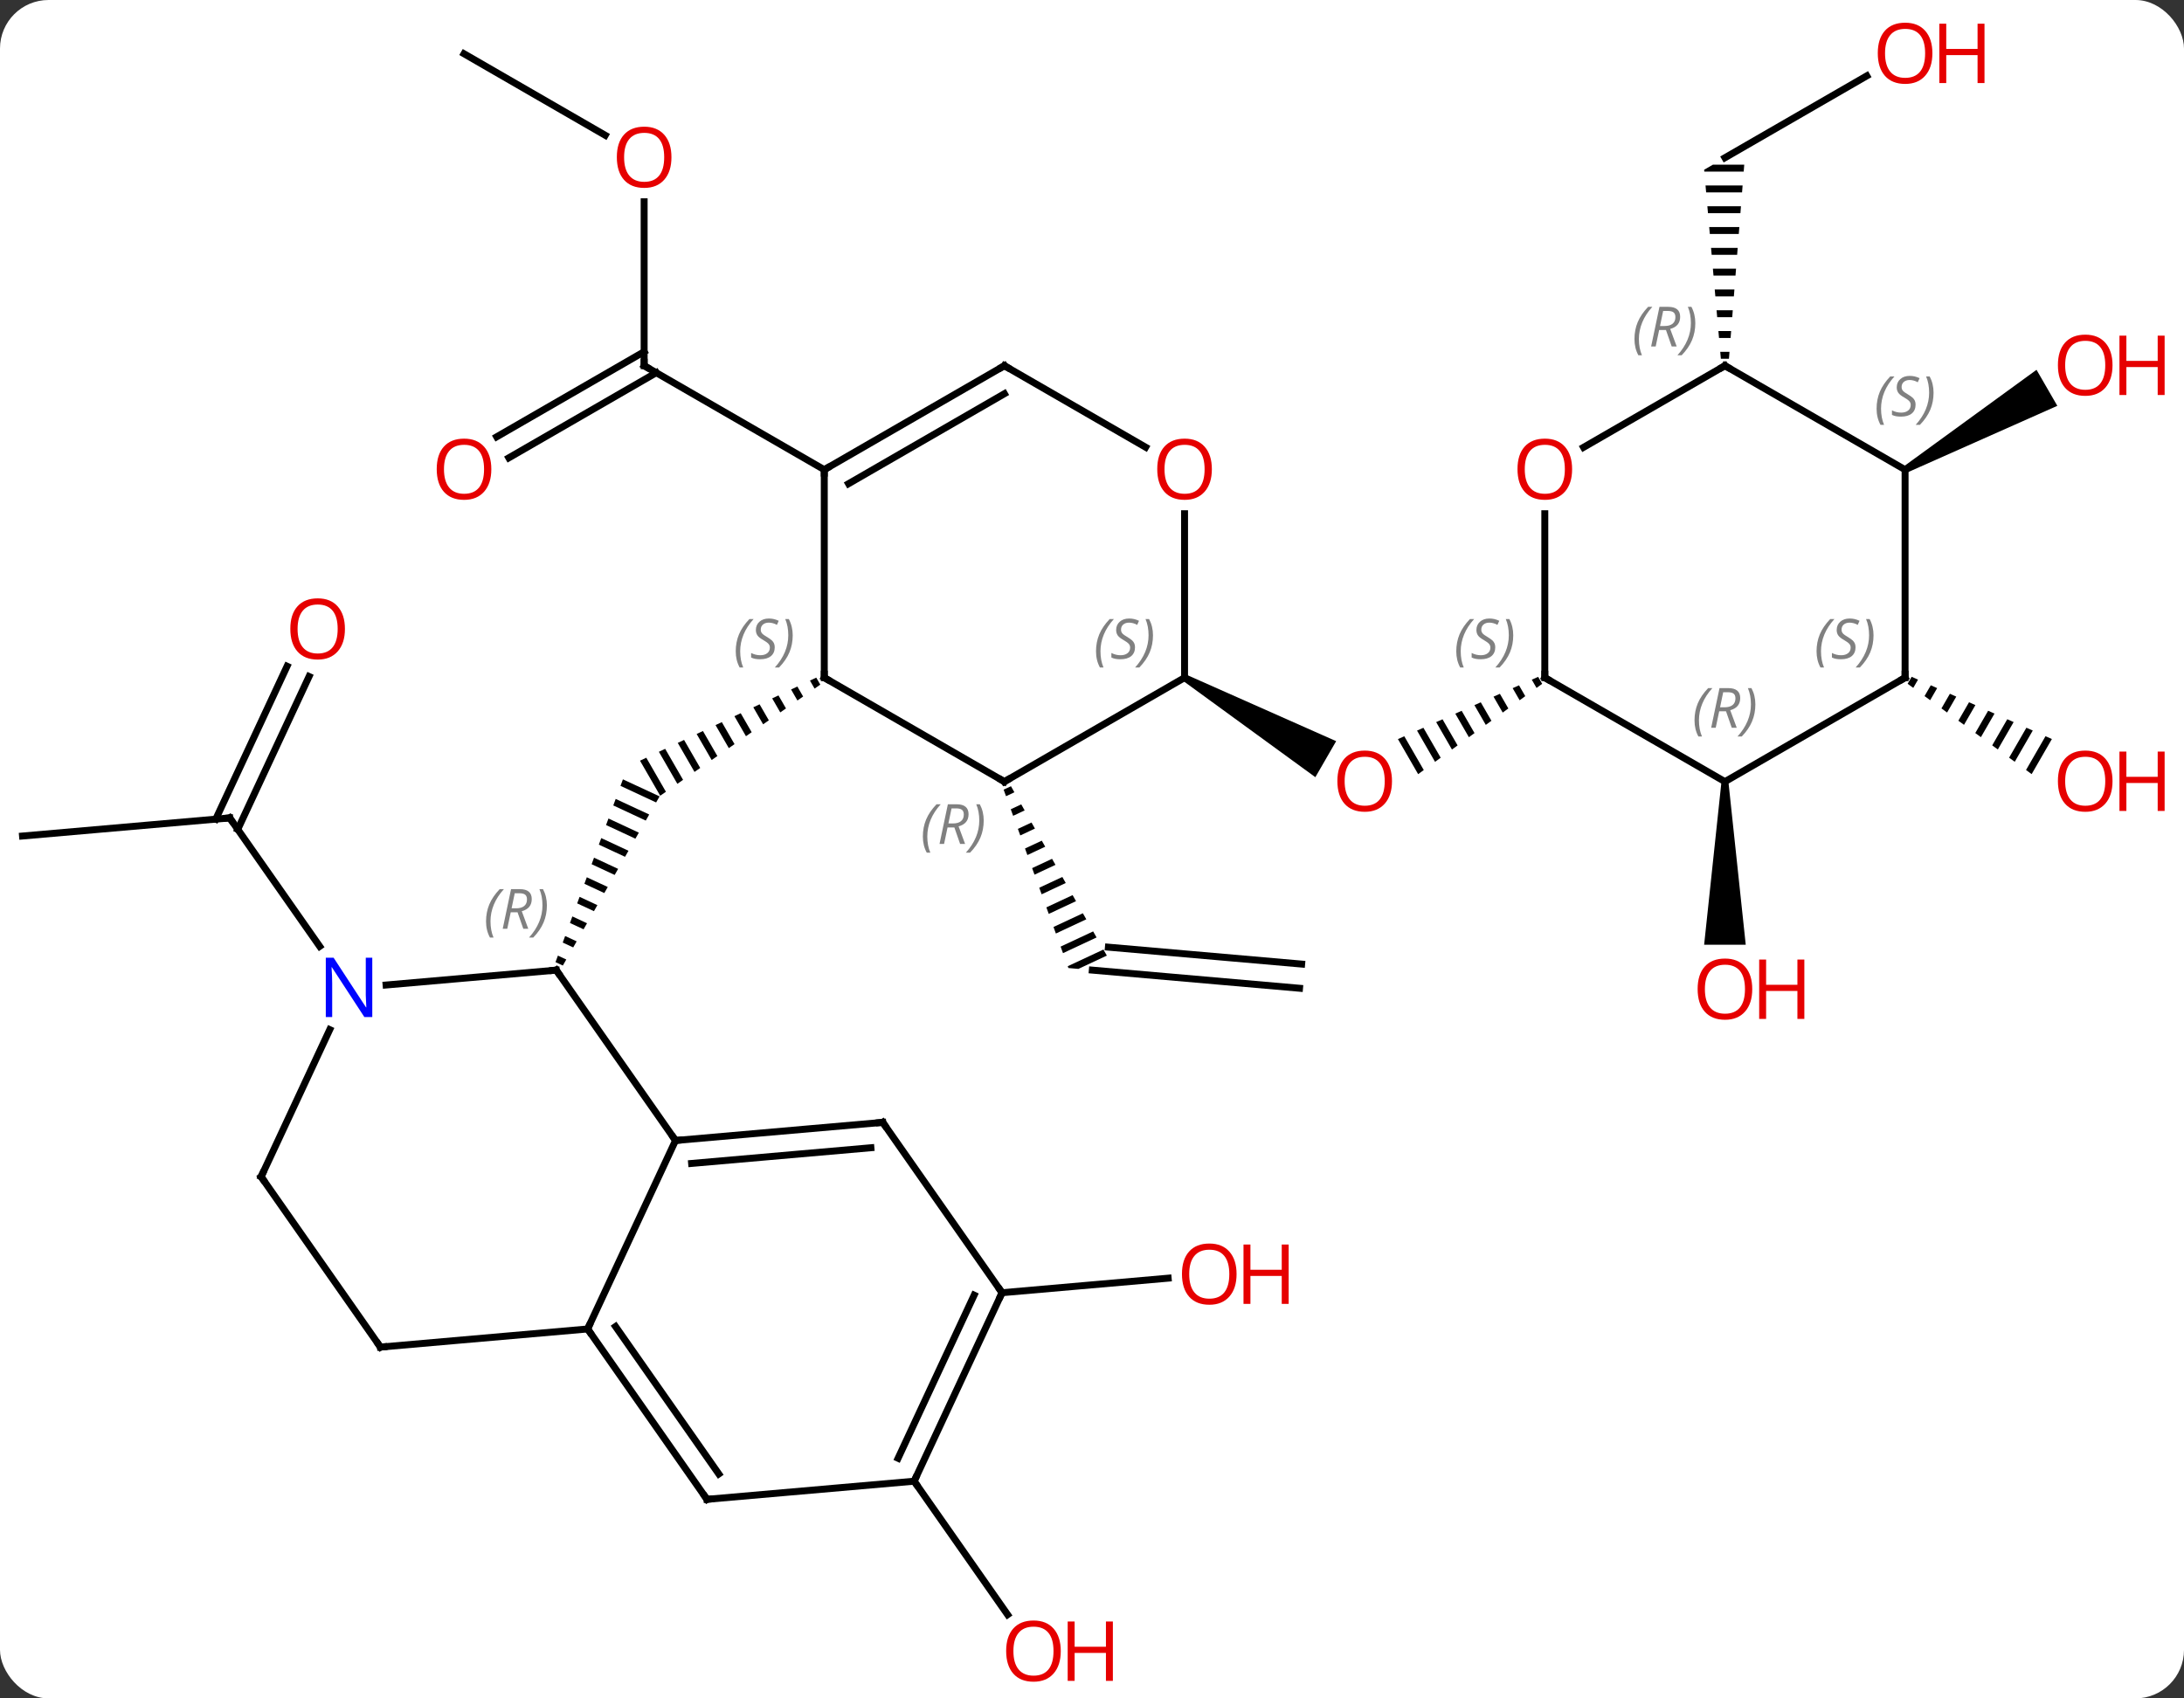 <svg width="315" viewBox="0 0 315 245" style="fill-opacity:1; color-rendering:auto; color-interpolation:auto; text-rendering:auto; stroke:black; stroke-linecap:square; stroke-miterlimit:10; shape-rendering:auto; stroke-opacity:1; fill:black; stroke-dasharray:none; font-weight:normal; stroke-width:1; font-family:'Open Sans'; font-style:normal; stroke-linejoin:miter; font-size:12; stroke-dashoffset:0; image-rendering:auto;" height="245" class="cas-substance-image" xmlns:xlink="http://www.w3.org/1999/xlink" xmlns="http://www.w3.org/2000/svg"><rect x="0" y="0" width="315" height="245" fill="#333333" stroke="none"/><svg class="cas-substance-single-component"><rect y="0" x="0" width="315" stroke="none" ry="7" rx="7" height="245" fill="white" class="cas-substance-group"/><svg y="0" x="0" width="315" viewBox="0 0 315 245" style="fill:black;" height="245" class="cas-substance-single-component-image"><svg><g><g transform="translate(152,123)" style="text-rendering:geometricPrecision; color-rendering:optimizeQuality; color-interpolation:linearRGB; stroke-linecap:butt; image-rendering:optimizeQuality;"><path style="stroke:none;" d="M-62.157 -10.578 L-62.505 -9.636 L-57.366 -7.244 L-56.868 -8.116 L-56.868 -8.116 L-62.157 -10.578 ZM-63.199 -7.753 L-63.546 -6.811 L-58.861 -4.63 L-58.861 -4.63 L-58.363 -5.502 L-63.199 -7.753 ZM-64.24 -4.928 L-64.588 -3.986 L-60.356 -2.016 L-59.858 -2.887 L-64.24 -4.928 ZM-65.282 -2.102 L-65.629 -1.16 L-61.851 0.598 L-61.352 -0.273 L-65.282 -2.102 ZM-66.323 0.723 L-66.671 1.665 L-63.346 3.213 L-62.847 2.341 L-66.323 0.723 ZM-67.365 3.548 L-67.712 4.49 L-64.841 5.827 L-64.342 4.955 L-67.365 3.548 ZM-68.406 6.374 L-68.754 7.316 L-66.336 8.441 L-65.837 7.57 L-68.406 6.374 ZM-69.448 9.199 L-69.795 10.141 L-67.831 11.055 L-67.332 10.184 L-69.448 9.199 ZM-70.49 12.024 L-70.837 12.966 L-69.326 13.669 L-68.827 12.798 L-68.827 12.798 L-70.49 12.024 ZM-71.531 14.85 L-71.878 15.791 L-70.82 16.284 L-70.322 15.412 L-71.531 14.85 Z"/><path style="stroke:none;" d="M-34.271 -25.25 L-35.179 -24.822 L-34.513 -23.667 L-33.689 -24.24 L-33.689 -24.24 L-34.271 -25.25 ZM-36.995 -23.966 L-37.903 -23.538 L-37.903 -23.538 L-36.987 -21.95 L-36.163 -22.523 L-36.995 -23.966 ZM-39.719 -22.683 L-40.627 -22.255 L-40.627 -22.255 L-39.461 -20.233 L-38.636 -20.805 L-38.636 -20.805 L-39.719 -22.683 ZM-42.443 -21.399 L-43.351 -20.971 L-41.935 -18.516 L-41.935 -18.516 L-41.11 -19.088 L-42.443 -21.399 ZM-45.166 -20.115 L-46.074 -19.687 L-44.409 -16.799 L-43.584 -17.371 L-45.166 -20.115 ZM-47.89 -18.831 L-48.798 -18.403 L-46.883 -15.082 L-46.058 -15.654 L-46.058 -15.654 L-47.89 -18.831 ZM-50.614 -17.547 L-51.522 -17.119 L-51.522 -17.119 L-49.357 -13.364 L-48.532 -13.937 L-50.614 -17.547 ZM-53.338 -16.263 L-54.246 -15.835 L-54.246 -15.835 L-51.831 -11.647 L-51.831 -11.647 L-51.006 -12.22 L-51.006 -12.22 L-53.338 -16.263 ZM-56.062 -14.979 L-56.969 -14.552 L-56.969 -14.552 L-54.304 -9.93 L-53.48 -10.503 L-56.062 -14.979 ZM-58.785 -13.696 L-59.693 -13.268 L-56.778 -8.213 L-55.954 -8.785 L-55.954 -8.785 L-58.785 -13.696 Z"/><line y2="-2.4" y1="-5.013" x2="-148.752" x1="-118.866" style="fill:none;"/><line y2="-25.415" y1="-3.358" x2="-107.423" x1="-117.707" style="fill:none;"/><line y2="-26.894" y1="-4.837" x2="-110.595" x1="-120.879" style="fill:none;"/><line y2="13.515" y1="-5.013" x2="-105.891" x1="-118.866" style="fill:none;"/><line y2="63.48" y1="61.383" x2="-7.473" x1="16.483" style="fill:none;"/><line y2="19.56" y1="16.944" x2="35.433" x1="5.547" style="fill:none;"/><line y2="16.073" y1="13.633" x2="35.738" x1="7.865" style="fill:none;"/><path style="stroke:none;" d="M-6.187 -9.584 L-7.244 -9.089 L-7.244 -9.089 L-6.902 -8.146 L-6.902 -8.146 L-5.693 -8.711 L-5.693 -8.711 L-6.187 -9.584 ZM-4.705 -6.966 L-6.217 -6.259 L-6.217 -6.259 L-5.875 -5.316 L-5.875 -5.316 L-4.212 -6.093 L-4.212 -6.093 L-4.705 -6.966 ZM-3.224 -4.348 L-5.19 -3.429 L-5.19 -3.429 L-4.847 -2.486 L-4.847 -2.486 L-2.73 -3.475 L-2.73 -3.475 L-3.224 -4.348 ZM-1.742 -1.73 L-4.162 -0.599 L-4.162 -0.599 L-3.82 0.344 L-1.248 -0.858 L-1.742 -1.73 ZM-0.26 0.888 L-3.135 2.231 L-3.135 2.231 L-2.793 3.174 L0.233 1.76 L0.233 1.76 L-0.26 0.888 ZM1.221 3.505 L-2.108 5.061 L-2.108 5.061 L-1.765 6.005 L-1.765 6.005 L1.715 4.378 L1.715 4.378 L1.221 3.505 ZM2.703 6.123 L-1.081 7.891 L-1.081 7.891 L-0.738 8.835 L-0.738 8.835 L3.197 6.996 L3.197 6.996 L2.703 6.123 ZM4.184 8.741 L-0.053 10.722 L-0.053 10.722 L0.289 11.665 L0.289 11.665 L4.678 9.614 L4.678 9.614 L4.184 8.741 ZM5.666 11.359 L0.974 13.552 L0.974 13.552 L1.317 14.495 L1.317 14.495 L6.16 12.231 L6.16 12.231 L5.666 11.359 ZM7.148 13.977 L2.001 16.382 L2.096 16.642 L2.096 16.642 L2.096 16.642 L2.096 16.642 L3.536 16.768 L3.536 16.768 L7.642 14.849 L7.642 14.849 L7.148 13.977 Z"/><line y2="-93.893" y1="-70.245" x2="-59.094" x1="-59.094" style="fill:none;"/><line y2="-59.987" y1="-72.266" x2="-80.362" x1="-59.094" style="fill:none;"/><line y2="-56.956" y1="-69.235" x2="-78.612" x1="-57.344" style="fill:none;"/><line y2="-55.245" y1="-70.245" x2="-33.114" x1="-59.094" style="fill:none;"/><line y2="-115.245" y1="-103.486" x2="-85.074" x1="-64.708" style="fill:none;"/><line y2="90.669" y1="109.918" x2="-20.151" x1="-6.673" style="fill:none;"/><path style="stroke:none;" d="M18.599 -24.812 L19.099 -25.678 L40.715 -16.084 L37.715 -10.888 Z"/><path style="stroke:none;" d="M69.848 -25.362 L68.929 -24.954 L69.616 -23.762 L70.43 -24.354 L69.848 -25.362 ZM67.09 -24.138 L66.171 -23.73 L67.177 -21.985 L67.99 -22.577 L67.99 -22.577 L67.09 -24.138 ZM64.332 -22.913 L63.413 -22.505 L63.413 -22.505 L64.737 -20.209 L65.55 -20.801 L65.55 -20.801 L64.332 -22.913 ZM61.574 -21.689 L60.655 -21.281 L60.655 -21.281 L62.297 -18.432 L63.111 -19.024 L61.574 -21.689 ZM58.816 -20.464 L57.897 -20.056 L57.897 -20.056 L59.858 -16.655 L60.671 -17.248 L60.671 -17.248 L58.816 -20.464 ZM56.058 -19.24 L55.139 -18.832 L55.139 -18.832 L57.418 -14.879 L58.231 -15.471 L58.231 -15.471 L56.058 -19.24 ZM53.3 -18.015 L52.381 -17.607 L54.978 -13.102 L55.792 -13.695 L53.3 -18.015 ZM50.542 -16.791 L49.623 -16.383 L49.623 -16.383 L52.539 -11.326 L52.539 -11.326 L53.352 -11.918 L50.542 -16.791 Z"/><path style="stroke:none;" d="M96.289 -10.245 L97.289 -10.245 L99.789 13.278 L93.789 13.278 Z"/><line y2="-112.056" y1="-100.245" x2="117.249" x1="96.789" style="fill:none;"/><path style="stroke:none;" d="M95.057 -99.245 L93.789 -98.513 L93.813 -98.245 L99.495 -98.245 L99.574 -99.245 ZM93.99 -96.245 L94.078 -95.245 L99.259 -95.245 L99.337 -96.245 ZM94.255 -93.245 L94.343 -92.245 L99.022 -92.245 L99.101 -93.245 ZM94.52 -90.245 L94.609 -89.245 L98.786 -89.245 L98.865 -90.245 ZM94.785 -87.245 L94.874 -86.245 L98.55 -86.245 L98.628 -87.245 ZM95.051 -84.245 L95.139 -83.245 L98.313 -83.245 L98.392 -84.245 ZM95.316 -81.245 L95.405 -80.245 L98.077 -80.245 L98.156 -81.245 ZM95.582 -78.245 L95.67 -77.245 L97.841 -77.245 L97.919 -78.245 ZM95.847 -75.245 L95.935 -74.245 L97.604 -74.245 L97.683 -75.245 ZM96.112 -72.245 L96.201 -71.245 L97.368 -71.245 L97.447 -72.245 Z"/><path style="stroke:none;" d="M123.719 -25.369 L123.139 -24.363 L123.952 -23.77 L124.638 -24.961 L123.719 -25.369 ZM126.477 -24.145 L125.578 -22.586 L126.391 -21.994 L126.391 -21.994 L127.397 -23.736 L126.477 -24.145 ZM129.235 -22.92 L128.018 -20.809 L128.831 -20.217 L130.155 -22.512 L129.235 -22.92 ZM131.994 -21.696 L130.457 -19.032 L131.27 -18.44 L132.913 -21.288 L132.913 -21.288 L131.994 -21.696 ZM134.752 -20.472 L132.897 -17.255 L133.71 -16.663 L135.671 -20.064 L134.752 -20.472 ZM137.51 -19.248 L135.336 -15.478 L136.149 -14.886 L138.429 -18.84 L137.51 -19.248 ZM140.268 -18.024 L137.776 -13.701 L138.589 -13.109 L141.188 -17.616 L140.268 -18.024 ZM143.026 -16.8 L140.215 -11.925 L141.028 -11.332 L143.946 -16.392 L143.026 -16.8 Z"/><path style="stroke:none;" d="M123.022 -54.812 L122.522 -55.678 L141.729 -69.654 L144.729 -64.458 Z"/><line y2="41.52" y1="16.944" x2="-54.567" x1="-71.772" style="fill:none;"/><line y2="19.092" y1="16.944" x2="-96.314" x1="-71.772" style="fill:none;"/><line y2="68.709" y1="41.52" x2="-67.245" x1="-54.567" style="fill:none;"/><line y2="38.904" y1="41.52" x2="-24.681" x1="-54.567" style="fill:none;"/><line y2="42.567" y1="44.831" x2="-26.389" x1="-52.249" style="fill:none;"/><line y2="46.749" y1="25.529" x2="-114.336" x1="-104.441" style="fill:none;"/><line y2="71.325" y1="68.709" x2="-97.131" x1="-67.245" style="fill:none;"/><line y2="93.285" y1="68.709" x2="-50.037" x1="-67.245" style="fill:none;"/><line y2="89.622" y1="68.357" x2="-48.329" x1="-63.219" style="fill:none;"/><line y2="63.48" y1="38.904" x2="-7.473" x1="-24.681" style="fill:none;"/><line y2="71.325" y1="46.749" x2="-97.131" x1="-114.336" style="fill:none;"/><line y2="90.669" y1="93.285" x2="-20.151" x1="-50.037" style="fill:none;"/><line y2="90.669" y1="63.48" x2="-20.151" x1="-7.473" style="fill:none;"/><line y2="87.359" y1="63.832" x2="-22.469" x1="-11.499" style="fill:none;"/><line y2="-10.245" y1="-25.245" x2="-7.134" x1="-33.114" style="fill:none;"/><line y2="-55.245" y1="-25.245" x2="-33.114" x1="-33.114" style="fill:none;"/><line y2="-25.245" y1="-10.245" x2="18.849" x1="-7.134" style="fill:none;"/><line y2="-70.245" y1="-55.245" x2="-7.134" x1="-33.114" style="fill:none;"/><line y2="-66.204" y1="-53.224" x2="-7.134" x1="-29.614" style="fill:none;"/><line y2="-48.893" y1="-25.245" x2="18.849" x1="18.849" style="fill:none;"/><line y2="-58.486" y1="-70.245" x2="13.235" x1="-7.134" style="fill:none;"/><line y2="-48.893" y1="-25.245" x2="70.809" x1="70.809" style="fill:none;"/><line y2="-10.245" y1="-25.245" x2="96.789" x1="70.809" style="fill:none;"/><line y2="-70.245" y1="-58.471" x2="96.789" x1="76.397" style="fill:none;"/><line y2="-25.245" y1="-10.245" x2="122.772" x1="96.789" style="fill:none;"/><line y2="-55.245" y1="-70.245" x2="122.772" x1="96.789" style="fill:none;"/><line y2="-55.245" y1="-25.245" x2="122.772" x1="122.772" style="fill:none;"/><path style="fill:none; stroke-miterlimit:5;" d="M-119.364 -4.969 L-118.866 -5.013 L-118.579 -4.603"/></g><g transform="translate(152,123)" style="stroke-linecap:butt; fill:rgb(230,0,0); text-rendering:geometricPrecision; color-rendering:optimizeQuality; image-rendering:optimizeQuality; font-family:'Open Sans'; stroke:rgb(230,0,0); color-interpolation:linearRGB; stroke-miterlimit:5;"><path style="stroke:none;" d="M-102.251 -32.275 Q-102.251 -30.213 -103.29 -29.033 Q-104.329 -27.853 -106.172 -27.853 Q-108.063 -27.853 -109.094 -29.017 Q-110.126 -30.182 -110.126 -32.291 Q-110.126 -34.385 -109.094 -35.533 Q-108.063 -36.682 -106.172 -36.682 Q-104.313 -36.682 -103.282 -35.51 Q-102.251 -34.338 -102.251 -32.275 ZM-109.079 -32.275 Q-109.079 -30.541 -108.336 -29.635 Q-107.594 -28.728 -106.172 -28.728 Q-104.751 -28.728 -104.024 -29.627 Q-103.297 -30.525 -103.297 -32.275 Q-103.297 -34.01 -104.024 -34.9 Q-104.751 -35.791 -106.172 -35.791 Q-107.594 -35.791 -108.336 -34.892 Q-109.079 -33.994 -109.079 -32.275 Z"/><path style="stroke:none;" d="M26.351 60.794 Q26.351 62.856 25.311 64.036 Q24.272 65.216 22.429 65.216 Q20.538 65.216 19.507 64.052 Q18.476 62.887 18.476 60.778 Q18.476 58.684 19.507 57.536 Q20.538 56.387 22.429 56.387 Q24.288 56.387 25.319 57.559 Q26.351 58.731 26.351 60.794 ZM19.522 60.794 Q19.522 62.528 20.265 63.434 Q21.007 64.341 22.429 64.341 Q23.851 64.341 24.577 63.442 Q25.304 62.544 25.304 60.794 Q25.304 59.059 24.577 58.169 Q23.851 57.278 22.429 57.278 Q21.007 57.278 20.265 58.176 Q19.522 59.075 19.522 60.794 Z"/><path style="stroke:none;" d="M33.866 65.091 L32.866 65.091 L32.866 61.059 L28.351 61.059 L28.351 65.091 L27.351 65.091 L27.351 56.528 L28.351 56.528 L28.351 60.169 L32.866 60.169 L32.866 56.528 L33.866 56.528 L33.866 65.091 Z"/><path style="fill:none; stroke:black;" d="M-59.094 -70.745 L-59.094 -70.245 L-58.661 -69.995"/><path style="stroke:none;" d="M-55.157 -100.315 Q-55.157 -98.253 -56.196 -97.073 Q-57.235 -95.893 -59.078 -95.893 Q-60.969 -95.893 -62 -97.058 Q-63.032 -98.222 -63.032 -100.331 Q-63.032 -102.425 -62 -103.573 Q-60.969 -104.722 -59.078 -104.722 Q-57.219 -104.722 -56.188 -103.55 Q-55.157 -102.378 -55.157 -100.315 ZM-61.985 -100.315 Q-61.985 -98.581 -61.242 -97.675 Q-60.5 -96.768 -59.078 -96.768 Q-57.657 -96.768 -56.93 -97.667 Q-56.203 -98.565 -56.203 -100.315 Q-56.203 -102.05 -56.93 -102.94 Q-57.657 -103.831 -59.078 -103.831 Q-60.5 -103.831 -61.242 -102.933 Q-61.985 -102.034 -61.985 -100.315 Z"/><path style="stroke:none;" d="M-81.136 -55.315 Q-81.136 -53.253 -82.176 -52.073 Q-83.215 -50.893 -85.058 -50.893 Q-86.949 -50.893 -87.98 -52.057 Q-89.011 -53.222 -89.011 -55.331 Q-89.011 -57.425 -87.98 -58.573 Q-86.949 -59.722 -85.058 -59.722 Q-83.199 -59.722 -82.168 -58.55 Q-81.136 -57.378 -81.136 -55.315 ZM-87.965 -55.315 Q-87.965 -53.581 -87.222 -52.675 Q-86.48 -51.768 -85.058 -51.768 Q-83.636 -51.768 -82.91 -52.667 Q-82.183 -53.565 -82.183 -55.315 Q-82.183 -57.05 -82.91 -57.94 Q-83.636 -58.831 -85.058 -58.831 Q-86.48 -58.831 -87.222 -57.932 Q-87.965 -57.034 -87.965 -55.315 Z"/><path style="stroke:none;" d="M0.995 115.175 Q0.995 117.237 -0.045 118.417 Q-1.084 119.597 -2.927 119.597 Q-4.818 119.597 -5.849 118.433 Q-6.88 117.268 -6.88 115.159 Q-6.88 113.065 -5.849 111.917 Q-4.818 110.768 -2.927 110.768 Q-1.068 110.768 -0.037 111.94 Q0.995 113.112 0.995 115.175 ZM-5.834 115.175 Q-5.834 116.909 -5.091 117.815 Q-4.349 118.722 -2.927 118.722 Q-1.506 118.722 -0.779 117.823 Q-0.052 116.925 -0.052 115.175 Q-0.052 113.44 -0.779 112.55 Q-1.506 111.659 -2.927 111.659 Q-4.349 111.659 -5.091 112.558 Q-5.834 113.456 -5.834 115.175 Z"/><path style="stroke:none;" d="M8.51 119.472 L7.51 119.472 L7.51 115.44 L2.994 115.44 L2.994 119.472 L1.994 119.472 L1.994 110.909 L2.994 110.909 L2.994 114.55 L7.51 114.55 L7.51 110.909 L8.51 110.909 L8.51 119.472 Z"/><path style="stroke:none;" d="M48.767 -10.315 Q48.767 -8.253 47.727 -7.073 Q46.688 -5.893 44.845 -5.893 Q42.954 -5.893 41.923 -7.058 Q40.892 -8.222 40.892 -10.331 Q40.892 -12.425 41.923 -13.573 Q42.954 -14.722 44.845 -14.722 Q46.704 -14.722 47.735 -13.55 Q48.767 -12.378 48.767 -10.315 ZM41.938 -10.315 Q41.938 -8.581 42.681 -7.675 Q43.423 -6.768 44.845 -6.768 Q46.267 -6.768 46.993 -7.667 Q47.72 -8.565 47.72 -10.315 Q47.72 -12.05 46.993 -12.94 Q46.267 -13.831 44.845 -13.831 Q43.423 -13.831 42.681 -12.932 Q41.938 -12.034 41.938 -10.315 Z"/><path style="stroke:none;" d="M100.727 19.685 Q100.727 21.747 99.687 22.927 Q98.648 24.107 96.805 24.107 Q94.914 24.107 93.883 22.942 Q92.852 21.778 92.852 19.669 Q92.852 17.575 93.883 16.427 Q94.914 15.278 96.805 15.278 Q98.664 15.278 99.695 16.45 Q100.727 17.622 100.727 19.685 ZM93.898 19.685 Q93.898 21.419 94.641 22.325 Q95.383 23.232 96.805 23.232 Q98.227 23.232 98.953 22.333 Q99.68 21.435 99.68 19.685 Q99.68 17.95 98.953 17.06 Q98.227 16.169 96.805 16.169 Q95.383 16.169 94.641 17.067 Q93.898 17.966 93.898 19.685 Z"/><path style="stroke:none;" d="M108.242 23.982 L107.242 23.982 L107.242 19.95 L102.727 19.95 L102.727 23.982 L101.727 23.982 L101.727 15.419 L102.727 15.419 L102.727 19.06 L107.242 19.06 L107.242 15.419 L108.242 15.419 L108.242 23.982 Z"/><path style="stroke:none;" d="M126.71 -115.315 Q126.71 -113.253 125.67 -112.073 Q124.631 -110.893 122.788 -110.893 Q120.897 -110.893 119.866 -112.058 Q118.835 -113.222 118.835 -115.331 Q118.835 -117.425 119.866 -118.573 Q120.897 -119.722 122.788 -119.722 Q124.647 -119.722 125.678 -118.55 Q126.71 -117.378 126.71 -115.315 ZM119.881 -115.315 Q119.881 -113.581 120.624 -112.675 Q121.366 -111.768 122.788 -111.768 Q124.21 -111.768 124.936 -112.667 Q125.663 -113.565 125.663 -115.315 Q125.663 -117.05 124.936 -117.94 Q124.21 -118.831 122.788 -118.831 Q121.366 -118.831 120.624 -117.933 Q119.881 -117.034 119.881 -115.315 Z"/><path style="stroke:none;" d="M134.225 -111.018 L133.225 -111.018 L133.225 -115.05 L128.709 -115.05 L128.709 -111.018 L127.71 -111.018 L127.71 -119.581 L128.709 -119.581 L128.709 -115.94 L133.225 -115.94 L133.225 -119.581 L134.225 -119.581 L134.225 -111.018 Z"/><path style="stroke:none;" d="M152.69 -10.315 Q152.69 -8.253 151.65 -7.073 Q150.611 -5.893 148.768 -5.893 Q146.877 -5.893 145.846 -7.058 Q144.815 -8.222 144.815 -10.331 Q144.815 -12.425 145.846 -13.573 Q146.877 -14.722 148.768 -14.722 Q150.627 -14.722 151.658 -13.55 Q152.69 -12.378 152.69 -10.315 ZM145.861 -10.315 Q145.861 -8.581 146.604 -7.675 Q147.346 -6.768 148.768 -6.768 Q150.19 -6.768 150.916 -7.667 Q151.643 -8.565 151.643 -10.315 Q151.643 -12.05 150.916 -12.94 Q150.19 -13.831 148.768 -13.831 Q147.346 -13.831 146.604 -12.932 Q145.861 -12.034 145.861 -10.315 Z"/><path style="stroke:none;" d="M160.205 -6.018 L159.205 -6.018 L159.205 -10.05 L154.69 -10.05 L154.69 -6.018 L153.69 -6.018 L153.69 -14.581 L154.69 -14.581 L154.69 -10.94 L159.205 -10.94 L159.205 -14.581 L160.205 -14.581 L160.205 -6.018 Z"/><path style="stroke:none;" d="M152.69 -70.315 Q152.69 -68.253 151.65 -67.073 Q150.611 -65.893 148.768 -65.893 Q146.877 -65.893 145.846 -67.058 Q144.815 -68.222 144.815 -70.331 Q144.815 -72.425 145.846 -73.573 Q146.877 -74.722 148.768 -74.722 Q150.627 -74.722 151.658 -73.55 Q152.69 -72.378 152.69 -70.315 ZM145.861 -70.315 Q145.861 -68.581 146.604 -67.675 Q147.346 -66.768 148.768 -66.768 Q150.19 -66.768 150.916 -67.667 Q151.643 -68.565 151.643 -70.315 Q151.643 -72.05 150.916 -72.94 Q150.19 -73.831 148.768 -73.831 Q147.346 -73.831 146.604 -72.933 Q145.861 -72.034 145.861 -70.315 Z"/><path style="stroke:none;" d="M160.205 -66.018 L159.205 -66.018 L159.205 -70.05 L154.69 -70.05 L154.69 -66.018 L153.69 -66.018 L153.69 -74.581 L154.69 -74.581 L154.69 -70.94 L159.205 -70.94 L159.205 -74.581 L160.205 -74.581 L160.205 -66.018 Z"/><path style="fill:none; stroke:black;" d="M-71.485 17.354 L-71.772 16.944 L-72.27 16.988"/></g><g transform="translate(152,123)" style="stroke-linecap:butt; font-size:8.4px; fill:gray; text-rendering:geometricPrecision; image-rendering:optimizeQuality; color-rendering:optimizeQuality; font-family:'Open Sans'; font-style:italic; stroke:gray; color-interpolation:linearRGB; stroke-miterlimit:5;"><path style="stroke:none;" d="M-81.897 9.917 Q-81.897 8.589 -81.428 7.464 Q-80.959 6.339 -79.928 5.261 L-79.319 5.261 Q-80.288 6.323 -80.772 7.495 Q-81.256 8.667 -81.256 9.901 Q-81.256 11.229 -80.819 12.245 L-81.334 12.245 Q-81.897 11.214 -81.897 9.917 ZM-78.337 8.604 L-78.837 10.979 L-79.493 10.979 L-78.29 5.261 L-77.04 5.261 Q-75.306 5.261 -75.306 6.698 Q-75.306 8.057 -76.743 8.448 L-75.806 10.979 L-76.524 10.979 L-77.353 8.604 L-78.337 8.604 ZM-77.759 5.854 Q-78.149 7.776 -78.212 8.026 L-77.556 8.026 Q-76.806 8.026 -76.399 7.698 Q-75.993 7.37 -75.993 6.745 Q-75.993 6.276 -76.251 6.065 Q-76.509 5.854 -77.103 5.854 L-77.759 5.854 ZM-73.12 7.604 Q-73.12 8.932 -73.596 10.065 Q-74.073 11.198 -75.088 12.245 L-75.698 12.245 Q-73.76 10.089 -73.76 7.604 Q-73.76 6.276 -74.198 5.261 L-73.682 5.261 Q-73.12 6.323 -73.12 7.604 Z"/><path style="fill:none; stroke:black;" d="M-54.069 41.476 L-54.567 41.52 L-54.854 41.11"/></g><g transform="translate(152,123)" style="stroke-linecap:butt; fill:rgb(0,5,255); text-rendering:geometricPrecision; color-rendering:optimizeQuality; image-rendering:optimizeQuality; font-family:'Open Sans'; stroke:rgb(0,5,255); color-interpolation:linearRGB; stroke-miterlimit:5;"><path style="stroke:none;" d="M-98.306 23.716 L-99.447 23.716 L-104.135 16.529 L-104.181 16.529 Q-104.088 17.794 -104.088 18.841 L-104.088 23.716 L-105.01 23.716 L-105.01 15.154 L-103.885 15.154 L-99.213 22.31 L-99.166 22.31 Q-99.166 22.154 -99.213 21.294 Q-99.26 20.435 -99.244 20.06 L-99.244 15.154 L-98.306 15.154 L-98.306 23.716 Z"/><path style="fill:none; stroke:black;" d="M-66.958 69.119 L-67.245 68.709 L-67.034 68.256"/><path style="fill:none; stroke:black;" d="M-25.179 38.948 L-24.681 38.904 L-24.394 39.314"/><path style="fill:none; stroke:black;" d="M-114.125 46.296 L-114.336 46.749 L-114.049 47.159"/><path style="fill:none; stroke:black;" d="M-96.633 71.281 L-97.131 71.325 L-97.418 70.915"/><path style="fill:none; stroke:black;" d="M-50.324 92.875 L-50.037 93.285 L-49.539 93.241"/><path style="fill:none; stroke:black;" d="M-7.684 63.933 L-7.473 63.48 L-7.76 63.07"/><path style="fill:none; stroke:black;" d="M-19.94 90.216 L-20.151 90.669 L-19.864 91.079"/><path style="fill:none; stroke:black;" d="M-32.681 -24.995 L-33.114 -25.245 L-33.114 -25.745"/></g><g transform="translate(152,123)" style="stroke-linecap:butt; font-size:8.4px; fill:gray; text-rendering:geometricPrecision; image-rendering:optimizeQuality; color-rendering:optimizeQuality; font-family:'Open Sans'; font-style:italic; stroke:gray; color-interpolation:linearRGB; stroke-miterlimit:5;"><path style="stroke:none;" d="M-45.883 -29.042 Q-45.883 -30.37 -45.414 -31.495 Q-44.945 -32.62 -43.914 -33.698 L-43.305 -33.698 Q-44.273 -32.636 -44.758 -31.464 Q-45.242 -30.292 -45.242 -29.058 Q-45.242 -27.73 -44.805 -26.714 L-45.32 -26.714 Q-45.883 -27.745 -45.883 -29.042 ZM-40.26 -29.636 Q-40.26 -28.808 -40.807 -28.355 Q-41.354 -27.901 -42.354 -27.901 Q-42.76 -27.901 -43.073 -27.956 Q-43.385 -28.011 -43.666 -28.151 L-43.666 -28.808 Q-43.041 -28.48 -42.338 -28.48 Q-41.713 -28.48 -41.338 -28.776 Q-40.963 -29.073 -40.963 -29.589 Q-40.963 -29.901 -41.166 -30.128 Q-41.37 -30.355 -41.932 -30.683 Q-42.526 -31.011 -42.752 -31.339 Q-42.979 -31.667 -42.979 -32.12 Q-42.979 -32.855 -42.463 -33.315 Q-41.948 -33.776 -41.104 -33.776 Q-40.729 -33.776 -40.393 -33.698 Q-40.057 -33.62 -39.682 -33.448 L-39.948 -32.855 Q-40.198 -33.011 -40.518 -33.097 Q-40.838 -33.183 -41.104 -33.183 Q-41.635 -33.183 -41.956 -32.909 Q-42.276 -32.636 -42.276 -32.167 Q-42.276 -31.964 -42.206 -31.815 Q-42.135 -31.667 -41.995 -31.534 Q-41.854 -31.401 -41.432 -31.151 Q-40.87 -30.808 -40.666 -30.612 Q-40.463 -30.417 -40.362 -30.183 Q-40.26 -29.948 -40.26 -29.636 ZM-37.666 -31.355 Q-37.666 -30.026 -38.142 -28.893 Q-38.619 -27.761 -39.634 -26.714 L-40.244 -26.714 Q-38.306 -28.87 -38.306 -31.355 Q-38.306 -32.683 -38.744 -33.698 L-38.228 -33.698 Q-37.666 -32.636 -37.666 -31.355 Z"/><path style="fill:none; stroke:black;" d="M-7.567 -10.495 L-7.134 -10.245 L-6.701 -10.495"/><path style="stroke:none;" d="M-18.895 -2.325 Q-18.895 -3.653 -18.426 -4.778 Q-17.958 -5.903 -16.926 -6.981 L-16.317 -6.981 Q-17.286 -5.918 -17.77 -4.747 Q-18.255 -3.575 -18.255 -2.34 Q-18.255 -1.012 -17.817 0.003 L-18.333 0.003 Q-18.895 -1.028 -18.895 -2.325 ZM-15.335 -3.637 L-15.835 -1.262 L-16.491 -1.262 L-15.288 -6.981 L-14.038 -6.981 Q-12.304 -6.981 -12.304 -5.543 Q-12.304 -4.184 -13.741 -3.793 L-12.804 -1.262 L-13.523 -1.262 L-14.351 -3.637 L-15.335 -3.637 ZM-14.757 -6.387 Q-15.148 -4.465 -15.21 -4.215 L-14.554 -4.215 Q-13.804 -4.215 -13.398 -4.543 Q-12.991 -4.872 -12.991 -5.497 Q-12.991 -5.965 -13.249 -6.176 Q-13.507 -6.387 -14.101 -6.387 L-14.757 -6.387 ZM-10.118 -4.637 Q-10.118 -3.309 -10.595 -2.176 Q-11.071 -1.044 -12.087 0.003 L-12.696 0.003 Q-10.758 -2.153 -10.758 -4.637 Q-10.758 -5.965 -11.196 -6.981 L-10.68 -6.981 Q-10.118 -5.918 -10.118 -4.637 Z"/><path style="fill:none; stroke:black;" d="M-32.681 -55.495 L-33.114 -55.245 L-33.114 -54.745"/><path style="stroke:none;" d="M6.08 -29.042 Q6.08 -30.37 6.549 -31.495 Q7.018 -32.62 8.049 -33.698 L8.658 -33.698 Q7.689 -32.636 7.205 -31.464 Q6.721 -30.292 6.721 -29.057 Q6.721 -27.729 7.158 -26.714 L6.643 -26.714 Q6.08 -27.745 6.08 -29.042 ZM11.703 -29.636 Q11.703 -28.807 11.156 -28.354 Q10.609 -27.901 9.609 -27.901 Q9.203 -27.901 8.89 -27.956 Q8.578 -28.011 8.296 -28.151 L8.296 -28.807 Q8.921 -28.479 9.625 -28.479 Q10.25 -28.479 10.625 -28.776 Q11 -29.073 11 -29.589 Q11 -29.901 10.796 -30.128 Q10.593 -30.354 10.031 -30.682 Q9.437 -31.011 9.21 -31.339 Q8.984 -31.667 8.984 -32.12 Q8.984 -32.854 9.5 -33.315 Q10.015 -33.776 10.859 -33.776 Q11.234 -33.776 11.57 -33.698 Q11.906 -33.62 12.281 -33.448 L12.015 -32.854 Q11.765 -33.011 11.445 -33.096 Q11.125 -33.182 10.859 -33.182 Q10.328 -33.182 10.007 -32.909 Q9.687 -32.636 9.687 -32.167 Q9.687 -31.964 9.757 -31.815 Q9.828 -31.667 9.968 -31.534 Q10.109 -31.401 10.531 -31.151 Q11.093 -30.807 11.296 -30.612 Q11.5 -30.417 11.601 -30.182 Q11.703 -29.948 11.703 -29.636 ZM14.297 -31.354 Q14.297 -30.026 13.821 -28.893 Q13.344 -27.761 12.329 -26.714 L11.719 -26.714 Q13.657 -28.87 13.657 -31.354 Q13.657 -32.682 13.219 -33.698 L13.735 -33.698 Q14.297 -32.636 14.297 -31.354 Z"/><path style="fill:none; stroke:black;" d="M-7.567 -69.995 L-7.134 -70.245 L-6.701 -69.995"/></g><g transform="translate(152,123)" style="stroke-linecap:butt; fill:rgb(230,0,0); text-rendering:geometricPrecision; color-rendering:optimizeQuality; image-rendering:optimizeQuality; font-family:'Open Sans'; stroke:rgb(230,0,0); color-interpolation:linearRGB; stroke-miterlimit:5;"><path style="stroke:none;" d="M22.787 -55.315 Q22.787 -53.253 21.747 -52.073 Q20.708 -50.893 18.865 -50.893 Q16.974 -50.893 15.943 -52.057 Q14.912 -53.222 14.912 -55.331 Q14.912 -57.425 15.943 -58.573 Q16.974 -59.722 18.865 -59.722 Q20.724 -59.722 21.755 -58.55 Q22.787 -57.378 22.787 -55.315 ZM15.958 -55.315 Q15.958 -53.581 16.701 -52.675 Q17.443 -51.768 18.865 -51.768 Q20.287 -51.768 21.013 -52.667 Q21.74 -53.565 21.74 -55.315 Q21.74 -57.05 21.013 -57.94 Q20.287 -58.831 18.865 -58.831 Q17.443 -58.831 16.701 -57.932 Q15.958 -57.034 15.958 -55.315 Z"/><path style="fill:none; stroke:black;" d="M70.809 -25.745 L70.809 -25.245 L71.242 -24.995"/></g><g transform="translate(152,123)" style="stroke-linecap:butt; font-size:8.4px; fill:gray; text-rendering:geometricPrecision; image-rendering:optimizeQuality; color-rendering:optimizeQuality; font-family:'Open Sans'; font-style:italic; stroke:gray; color-interpolation:linearRGB; stroke-miterlimit:5;"><path style="stroke:none;" d="M58.04 -29.042 Q58.04 -30.37 58.509 -31.495 Q58.978 -32.62 60.009 -33.698 L60.618 -33.698 Q59.65 -32.636 59.165 -31.464 Q58.681 -30.292 58.681 -29.058 Q58.681 -27.73 59.118 -26.714 L58.603 -26.714 Q58.04 -27.745 58.04 -29.042 ZM63.663 -29.636 Q63.663 -28.808 63.116 -28.355 Q62.569 -27.901 61.569 -27.901 Q61.163 -27.901 60.85 -27.956 Q60.538 -28.011 60.257 -28.151 L60.257 -28.808 Q60.882 -28.48 61.585 -28.48 Q62.21 -28.48 62.585 -28.776 Q62.96 -29.073 62.96 -29.589 Q62.96 -29.901 62.757 -30.128 Q62.553 -30.355 61.991 -30.683 Q61.397 -31.011 61.171 -31.339 Q60.944 -31.667 60.944 -32.12 Q60.944 -32.855 61.46 -33.315 Q61.975 -33.776 62.819 -33.776 Q63.194 -33.776 63.53 -33.698 Q63.866 -33.62 64.241 -33.448 L63.975 -32.855 Q63.725 -33.011 63.405 -33.097 Q63.085 -33.183 62.819 -33.183 Q62.288 -33.183 61.968 -32.909 Q61.647 -32.636 61.647 -32.167 Q61.647 -31.964 61.718 -31.815 Q61.788 -31.667 61.928 -31.534 Q62.069 -31.401 62.491 -31.151 Q63.053 -30.808 63.257 -30.612 Q63.46 -30.417 63.561 -30.183 Q63.663 -29.948 63.663 -29.636 ZM66.257 -31.355 Q66.257 -30.026 65.781 -28.893 Q65.304 -27.761 64.289 -26.714 L63.679 -26.714 Q65.617 -28.87 65.617 -31.355 Q65.617 -32.683 65.179 -33.698 L65.695 -33.698 Q66.257 -32.636 66.257 -31.355 Z"/></g><g transform="translate(152,123)" style="stroke-linecap:butt; fill:rgb(230,0,0); text-rendering:geometricPrecision; color-rendering:optimizeQuality; image-rendering:optimizeQuality; font-family:'Open Sans'; stroke:rgb(230,0,0); color-interpolation:linearRGB; stroke-miterlimit:5;"><path style="stroke:none;" d="M74.746 -55.315 Q74.746 -53.253 73.707 -52.073 Q72.668 -50.893 70.825 -50.893 Q68.934 -50.893 67.903 -52.057 Q66.871 -53.222 66.871 -55.331 Q66.871 -57.425 67.903 -58.573 Q68.934 -59.722 70.825 -59.722 Q72.684 -59.722 73.715 -58.55 Q74.746 -57.378 74.746 -55.315 ZM67.918 -55.315 Q67.918 -53.581 68.661 -52.675 Q69.403 -51.768 70.825 -51.768 Q72.246 -51.768 72.973 -52.667 Q73.7 -53.565 73.7 -55.315 Q73.7 -57.05 72.973 -57.94 Q72.246 -58.831 70.825 -58.831 Q69.403 -58.831 68.661 -57.932 Q67.918 -57.034 67.918 -55.315 Z"/></g><g transform="translate(152,123)" style="stroke-linecap:butt; font-size:8.4px; fill:gray; text-rendering:geometricPrecision; image-rendering:optimizeQuality; color-rendering:optimizeQuality; font-family:'Open Sans'; font-style:italic; stroke:gray; color-interpolation:linearRGB; stroke-miterlimit:5;"><path style="stroke:none;" d="M92.401 -19.081 Q92.401 -20.409 92.869 -21.534 Q93.338 -22.659 94.369 -23.737 L94.979 -23.737 Q94.01 -22.675 93.526 -21.503 Q93.041 -20.331 93.041 -19.097 Q93.041 -17.768 93.479 -16.753 L92.963 -16.753 Q92.401 -17.784 92.401 -19.081 ZM95.961 -20.393 L95.461 -18.018 L94.804 -18.018 L96.007 -23.737 L97.257 -23.737 Q98.992 -23.737 98.992 -22.3 Q98.992 -20.94 97.554 -20.55 L98.492 -18.018 L97.773 -18.018 L96.945 -20.393 L95.961 -20.393 ZM96.539 -23.143 Q96.148 -21.222 96.086 -20.972 L96.742 -20.972 Q97.492 -20.972 97.898 -21.3 Q98.304 -21.628 98.304 -22.253 Q98.304 -22.722 98.047 -22.933 Q97.789 -23.143 97.195 -23.143 L96.539 -23.143 ZM101.178 -21.393 Q101.178 -20.065 100.701 -18.933 Q100.225 -17.8 99.209 -16.753 L98.6 -16.753 Q100.537 -18.909 100.537 -21.393 Q100.537 -22.722 100.1 -23.737 L100.615 -23.737 Q101.178 -22.675 101.178 -21.393 Z"/><path style="fill:none; stroke:black;" d="M96.356 -69.995 L96.789 -70.245 L97.222 -69.995"/><path style="stroke:none;" d="M83.74 -74.081 Q83.74 -75.409 84.209 -76.534 Q84.677 -77.659 85.709 -78.737 L86.318 -78.737 Q85.349 -77.675 84.865 -76.503 Q84.381 -75.331 84.381 -74.097 Q84.381 -72.768 84.818 -71.753 L84.302 -71.753 Q83.74 -72.784 83.74 -74.081 ZM87.3 -75.393 L86.8 -73.018 L86.144 -73.018 L87.347 -78.737 L88.597 -78.737 Q90.331 -78.737 90.331 -77.3 Q90.331 -75.94 88.894 -75.55 L89.831 -73.018 L89.113 -73.018 L88.284 -75.393 L87.3 -75.393 ZM87.878 -78.143 Q87.488 -76.222 87.425 -75.972 L88.081 -75.972 Q88.831 -75.972 89.238 -76.3 Q89.644 -76.628 89.644 -77.253 Q89.644 -77.722 89.386 -77.932 Q89.128 -78.143 88.534 -78.143 L87.878 -78.143 ZM92.517 -76.393 Q92.517 -75.065 92.041 -73.932 Q91.564 -72.8 90.549 -71.753 L89.939 -71.753 Q91.877 -73.909 91.877 -76.393 Q91.877 -77.722 91.439 -78.737 L91.955 -78.737 Q92.517 -77.675 92.517 -76.393 Z"/><path style="fill:none; stroke:black;" d="M122.339 -24.995 L122.772 -25.245 L122.772 -25.745"/><path style="stroke:none;" d="M110.003 -29.042 Q110.003 -30.37 110.472 -31.495 Q110.941 -32.62 111.972 -33.698 L112.581 -33.698 Q111.612 -32.636 111.128 -31.464 Q110.644 -30.292 110.644 -29.057 Q110.644 -27.729 111.081 -26.714 L110.566 -26.714 Q110.003 -27.745 110.003 -29.042 ZM115.626 -29.636 Q115.626 -28.807 115.079 -28.354 Q114.532 -27.901 113.532 -27.901 Q113.126 -27.901 112.813 -27.956 Q112.501 -28.011 112.219 -28.151 L112.219 -28.807 Q112.844 -28.479 113.548 -28.479 Q114.173 -28.479 114.548 -28.776 Q114.923 -29.073 114.923 -29.589 Q114.923 -29.901 114.719 -30.128 Q114.516 -30.354 113.954 -30.682 Q113.36 -31.011 113.133 -31.339 Q112.907 -31.667 112.907 -32.12 Q112.907 -32.854 113.423 -33.315 Q113.938 -33.776 114.782 -33.776 Q115.157 -33.776 115.493 -33.698 Q115.829 -33.62 116.204 -33.448 L115.938 -32.854 Q115.688 -33.011 115.368 -33.096 Q115.048 -33.182 114.782 -33.182 Q114.251 -33.182 113.93 -32.909 Q113.61 -32.636 113.61 -32.167 Q113.61 -31.964 113.68 -31.815 Q113.751 -31.667 113.891 -31.534 Q114.032 -31.401 114.454 -31.151 Q115.016 -30.807 115.219 -30.612 Q115.423 -30.417 115.524 -30.182 Q115.626 -29.948 115.626 -29.636 ZM118.22 -31.354 Q118.22 -30.026 117.744 -28.893 Q117.267 -27.761 116.251 -26.714 L115.642 -26.714 Q117.58 -28.87 117.58 -31.354 Q117.58 -32.682 117.142 -33.698 L117.658 -33.698 Q118.22 -32.636 118.22 -31.354 Z"/><path style="stroke:none;" d="M118.663 -64.042 Q118.663 -65.37 119.132 -66.495 Q119.601 -67.62 120.632 -68.698 L121.241 -68.698 Q120.273 -67.636 119.788 -66.464 Q119.304 -65.292 119.304 -64.058 Q119.304 -62.729 119.741 -61.714 L119.226 -61.714 Q118.663 -62.745 118.663 -64.042 ZM124.286 -64.636 Q124.286 -63.807 123.739 -63.354 Q123.192 -62.901 122.192 -62.901 Q121.786 -62.901 121.473 -62.956 Q121.161 -63.011 120.879 -63.151 L120.879 -63.807 Q121.504 -63.479 122.208 -63.479 Q122.833 -63.479 123.208 -63.776 Q123.583 -64.073 123.583 -64.589 Q123.583 -64.901 123.379 -65.128 Q123.176 -65.354 122.614 -65.683 Q122.02 -66.011 121.794 -66.339 Q121.567 -66.667 121.567 -67.12 Q121.567 -67.854 122.083 -68.315 Q122.598 -68.776 123.442 -68.776 Q123.817 -68.776 124.153 -68.698 Q124.489 -68.62 124.864 -68.448 L124.598 -67.854 Q124.348 -68.011 124.028 -68.097 Q123.708 -68.183 123.442 -68.183 Q122.911 -68.183 122.591 -67.909 Q122.27 -67.636 122.27 -67.167 Q122.27 -66.964 122.341 -66.815 Q122.411 -66.667 122.551 -66.534 Q122.692 -66.401 123.114 -66.151 Q123.676 -65.808 123.879 -65.612 Q124.083 -65.417 124.184 -65.183 Q124.286 -64.948 124.286 -64.636 ZM126.88 -66.354 Q126.88 -65.026 126.404 -63.893 Q125.927 -62.761 124.912 -61.714 L124.302 -61.714 Q126.24 -63.87 126.24 -66.354 Q126.24 -67.683 125.802 -68.698 L126.318 -68.698 Q126.88 -67.636 126.88 -66.354 Z"/></g></g></svg></svg></svg></svg>